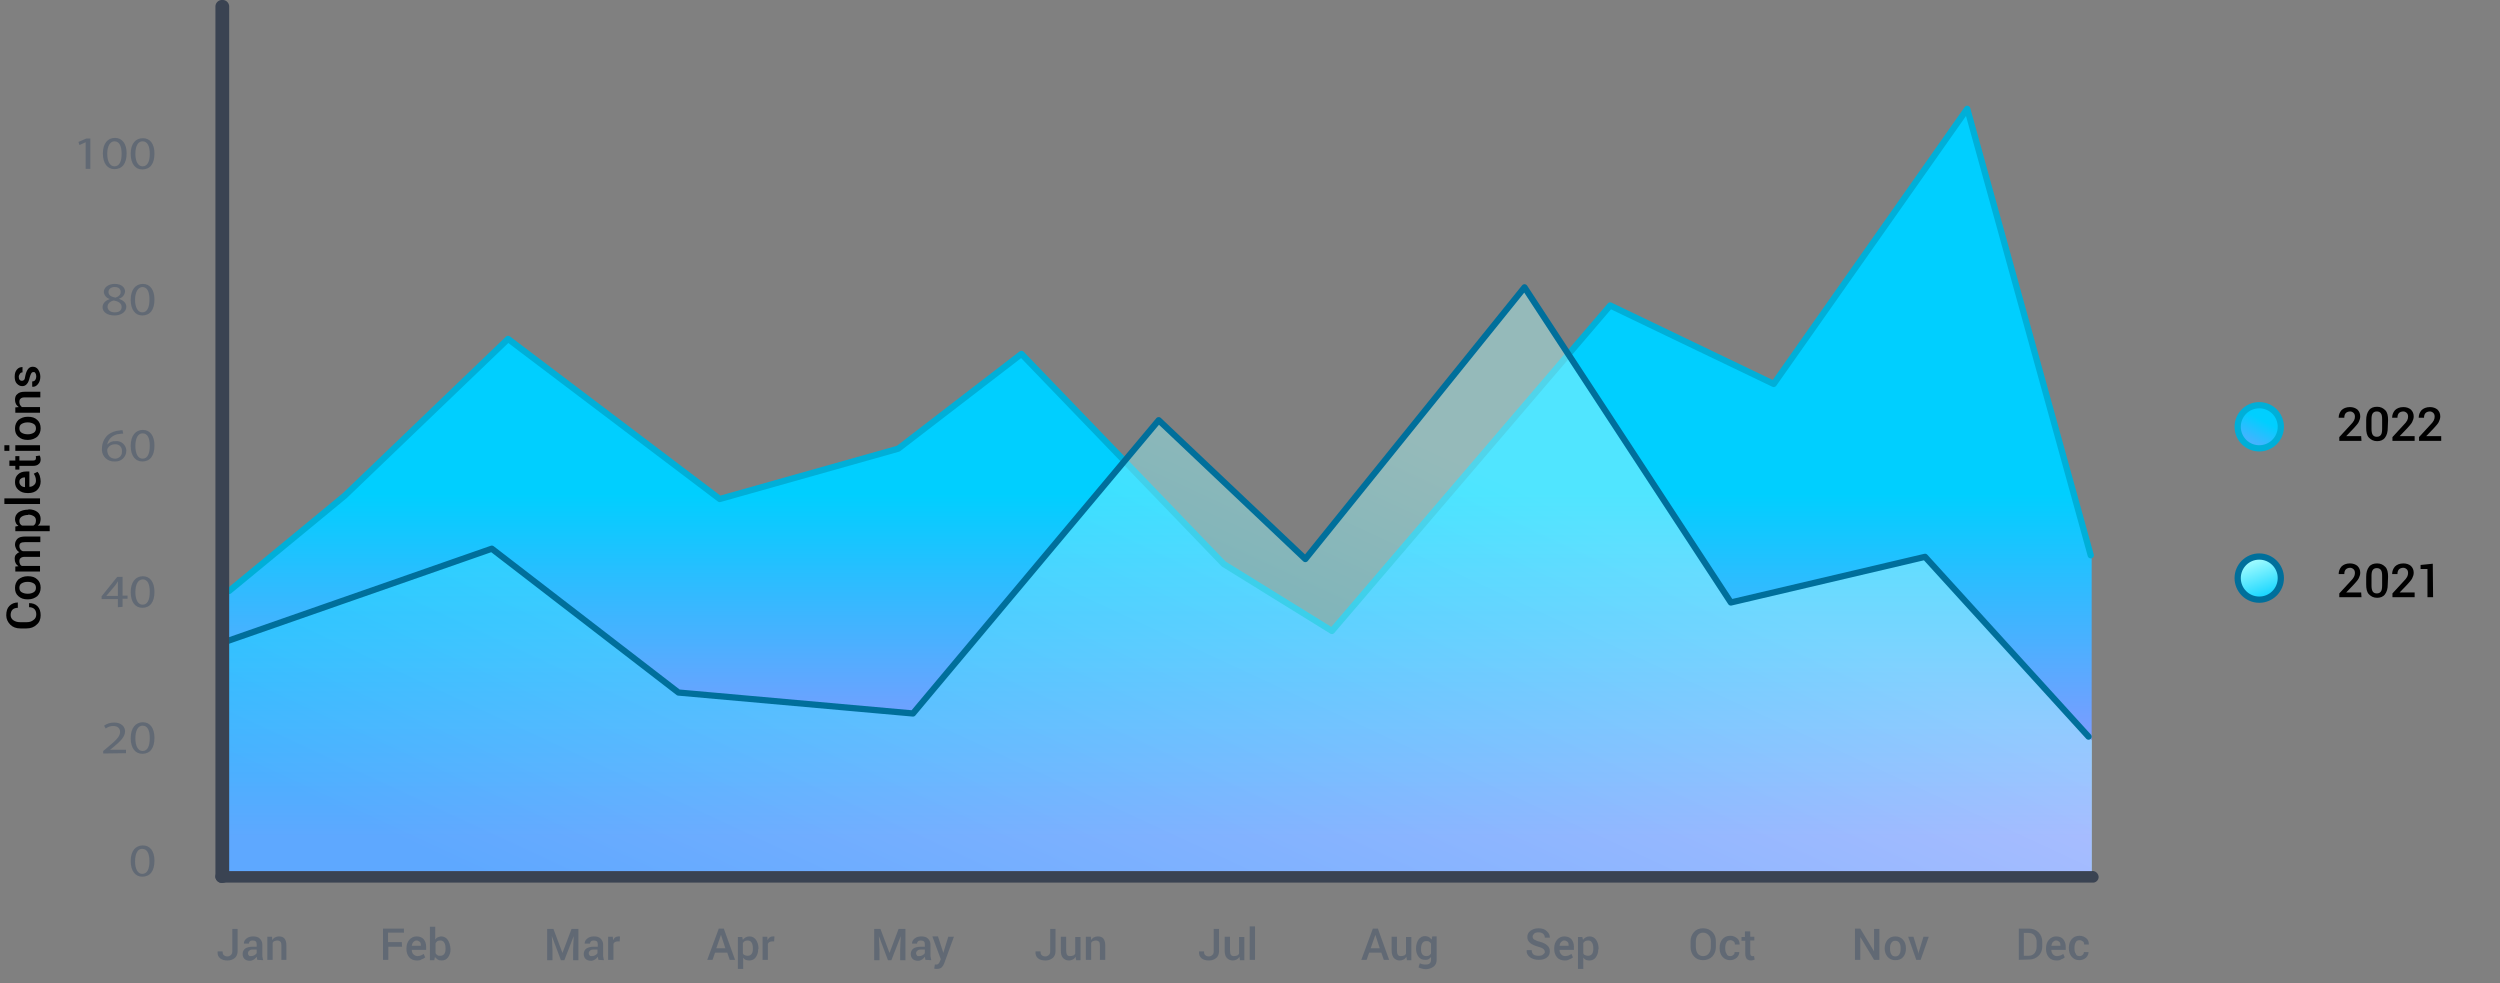 <?xml version="1.0" encoding="utf-8"?>
<!-- Generator: Adobe Illustrator 27.4.1, SVG Export Plug-In . SVG Version: 6.00 Build 0)  -->
<svg version="1.1" id="Layer_1" xmlns="http://www.w3.org/2000/svg" xmlns:xlink="http://www.w3.org/1999/xlink" x="0px" y="0px"
	 viewBox="0 0 799.6 314.4" style="enable-background:new 0 0 799.6 314.4;" xml:space="preserve">
<rect x="0" y="0" width="799.6" height="314.4" fill="#808080" stroke="none"/>
<style type="text/css">
	.st0{fill:#616974;}
	.st1{fill:url(#Path_621_00000024002611678102693330000014580800715177765809_);}
	.st2{fill:#3A4352;}
	.st3{fill:none;}
	.st4{enable-background:new    ;}
	.st5{fill:url(#SVGID_1_);stroke:#00AFD8;stroke-width:2;stroke-miterlimit:10;}
	.st6{fill:url(#SVGID_00000110431138359103167120000015749915329155510945_);stroke:#006F9B;stroke-width:2;stroke-miterlimit:10;}
	.st7{fill:none;stroke:#00AFD8;stroke-width:2;stroke-linecap:round;stroke-linejoin:round;}
	.st8{opacity:0.46;fill:url(#SVGID_00000015321258408141482330000007959631150774859956_);}
	.st9{fill:none;stroke:#006F9B;stroke-width:2;stroke-linecap:round;stroke-linejoin:round;}
</style>
<g>
	<g id="Layer_2_00000011734099848019064710000016628442666371113606_">
		<g id="Layer_1-2">
			<path id="Path_615" class="st0" d="M33,241v-0.8l1.2-1c2.9-2.4,4.2-3.6,4.2-5.1c0-1-0.6-1.9-2.2-1.9c-0.9,0-1.7,0.3-2.4,0.8
				l-0.5-0.9c0.9-0.7,2.1-1,3.2-1c2.4,0,3.5,1.4,3.5,2.8c0,1.8-1.5,3.2-3.9,5.2l-0.9,0.7l0,0h5.1v1.1L33,241L33,241z M49.4,236
				c0,3.3-1.4,5.1-3.9,5.1c-2.2,0-3.7-1.8-3.7-5c0-3.3,1.6-5.1,3.9-5.1S49.4,232.9,49.4,236 M43.3,236.2c0,2.5,0.9,4,2.3,4
				c1.6,0,2.3-1.6,2.3-4.1s-0.7-4-2.3-4C44.2,232.1,43.3,233.5,43.3,236.2"/>
			<path id="Path_616" class="st0" d="M37.7,194.2v-2.6h-5.2v-0.9l5-6.2h1.7v6h1.6v1h-1.6v2.6L37.7,194.2L37.7,194.2z M37.7,190.6
				v-3.2c0-0.5,0-1,0-1.5l0,0c-0.3,0.6-0.6,1-0.9,1.4l-2.8,3.3l0,0H37.7z M49.4,189.3c0,3.3-1.4,5.1-3.9,5.1c-2.2,0-3.7-1.8-3.7-5
				c0-3.3,1.6-5.1,3.9-5.1S49.4,186.2,49.4,189.3 M43.3,189.4c0,2.5,0.9,4,2.3,4c1.6,0,2.3-1.6,2.3-4.1s-0.7-4-2.3-4
				C44.2,185.4,43.3,186.8,43.3,189.4"/>
			<path id="Path_617" class="st0" d="M39.4,138.7c-0.4,0-0.8,0-1.2,0.1c-1.9,0.1-3.6,1.5-3.9,3.4l0,0c0.7-0.8,1.7-1.2,2.7-1.1
				c1.7-0.2,3.2,1.1,3.4,2.8c0,0.1,0,0.2,0,0.3c0,1.9-1.6,3.5-3.6,3.4c-0.1,0-0.1,0-0.2,0c-2.1,0.1-3.9-1.5-4-3.6c0-0.2,0-0.4,0-0.5
				c0-1.7,0.7-3.3,1.9-4.4c1-0.8,2.3-1.3,3.6-1.4c0.4-0.1,0.7-0.1,1.1-0.1L39.4,138.7L39.4,138.7z M39,144.3c0.1-1.2-0.8-2.2-2-2.2
				c-0.1,0-0.2,0-0.3,0c-0.9,0-1.7,0.4-2.2,1.2c-0.1,0.2-0.2,0.4-0.2,0.6c0,1.6,0.9,2.8,2.5,2.8c1.2,0,2.2-0.9,2.2-2.1
				C39,144.5,39,144.4,39,144.3 M49.4,142.5c0,3.3-1.4,5.1-3.9,5.1c-2.2,0-3.7-1.8-3.7-5c0-3.3,1.6-5.1,3.9-5.1
				S49.4,139.4,49.4,142.5 M43.3,142.7c0,2.5,0.9,4,2.3,4c1.6,0,2.3-1.6,2.3-4.1s-0.7-4-2.3-4C44.2,138.6,43.3,140,43.3,142.7"/>
			<path id="Path_618" class="st0" d="M32.8,98.3c0-1.2,0.8-2.1,2.2-2.6v-0.1c-1-0.3-1.7-1.2-1.8-2.2c0-1.5,1.5-2.6,3.5-2.6
				c2.2,0,3.3,1.2,3.3,2.4c-0.1,1.1-0.8,2-1.9,2.3v0.1c1.4,0.5,2.3,1.3,2.3,2.5c0,1.7-1.7,2.8-3.8,2.8
				C34.2,100.9,32.8,99.7,32.8,98.3 M38.9,98.2c0-1.2-1-1.8-2.5-2.1c-1.3,0.3-2,1.1-2,2c0,1,0.8,1.8,2.3,1.8S38.9,99.2,38.9,98.2
				 M34.7,93.4c0,1,0.8,1.5,2.2,1.8c1-0.3,1.7-0.9,1.7-1.8c0-0.8-0.5-1.6-1.9-1.6C35.4,91.8,34.7,92.5,34.7,93.4 M49.4,95.8
				c0,3.3-1.4,5.1-3.9,5.1c-2.2,0-3.7-1.8-3.7-5c0-3.3,1.6-5.1,3.9-5.1S49.4,92.7,49.4,95.8 M43.2,95.9c0,2.5,0.9,4,2.3,4
				c1.6,0,2.3-1.6,2.3-4.1s-0.7-4-2.3-4C44.2,91.9,43.2,93.3,43.2,95.9"/>
			<path id="Path_619" class="st0" d="M27.4,45.5L27.4,45.5l-2,0.9l-0.3-1l2.5-1.1h1.3V54h-1.5V45.5L27.4,45.5z M40.5,49
				c0,3.3-1.4,5.1-3.9,5.1c-2.2,0-3.7-1.8-3.7-5c0-3.3,1.6-5,3.9-5S40.5,46,40.5,49 M34.3,49.2c0,2.5,0.9,4,2.3,4
				c1.6,0,2.3-1.6,2.3-4s-0.7-4-2.3-4C35.3,45.2,34.3,46.6,34.3,49.2 M49.4,49.1c0,3.3-1.4,5.1-3.9,5.1c-2.2,0-3.7-1.8-3.7-5
				c0-3.3,1.6-5,3.9-5S49.4,46,49.4,49.1 M43.3,49.2c0,2.5,0.9,4,2.3,4c1.6,0,2.3-1.6,2.3-4s-0.7-4-2.3-4
				C44.2,45.2,43.3,46.6,43.3,49.2"/>
			<path id="Path_620" class="st0" d="M49.4,275.3c0,3.3-1.4,5.1-3.9,5.1c-2.2,0-3.7-1.8-3.7-5c0-3.3,1.6-5,3.9-5
				S49.4,272.2,49.4,275.3 M43.2,275.5c0,2.5,0.9,4,2.3,4c1.6,0,2.3-1.6,2.3-4s-0.7-4-2.3-4C44.2,271.4,43.2,272.8,43.2,275.5"/>
			
				<linearGradient id="Path_621_00000170991212747442245260000004755942426682031272_" gradientUnits="userSpaceOnUse" x1="370.05" y1="789.34" x2="370.05" y2="610.12" gradientTransform="matrix(1 0 0 1 0 -452)">
				<stop  offset="0.39" style="stop-color:#AD87FF"/>
				<stop  offset="1" style="stop-color:#00CFFF"/>
			</linearGradient>
			<path id="Path_621" style="fill:url(#Path_621_00000170991212747442245260000004755942426682031272_);" d="M71.1,280.4l2.2-91.4
				l36.9-30.6l52.2-50l67.7,51.2l57.1-16.1l39.4-30.3l64.7,67.2l34.6,21.5L515,97.7l52.3,25.1l61.9-88l39.8,144v101.6H71.1
				L71.1,280.4z"/>
			<path id="Path_623" class="st2" d="M669.1,282.3h-598c-1,0.2-2-0.6-2.2-1.6s0.6-2,1.6-2.1c0.2,0,0.4,0,0.6,0H669
				c1-0.2,2,0.6,2.2,1.6s-0.6,2-1.6,2.1C669.4,282.3,669.2,282.3,669.1,282.3"/>
			<rect x="25.1" class="st3" width="646.2" height="282.4"/>
			<g class="st4">
				<path class="st0" d="M74.3,297.1H76v7.1c0,0.9-0.3,1.7-0.9,2.2s-1.4,0.8-2.3,0.8c-1,0-1.8-0.2-2.4-0.7s-0.9-1.2-0.8-2.2l0,0h1.6
					c0,0.6,0.1,1,0.4,1.2c0.3,0.3,0.7,0.4,1.2,0.4c0.4,0,0.8-0.2,1.1-0.5c0.3-0.3,0.4-0.7,0.4-1.2L74.3,297.1L74.3,297.1z"/>
				<path class="st0" d="M82.3,307c-0.1-0.2-0.1-0.4-0.1-0.5s-0.1-0.4-0.1-0.5c-0.2,0.3-0.5,0.6-0.9,0.9c-0.4,0.2-0.8,0.4-1.2,0.4
					c-0.8,0-1.4-0.2-1.8-0.6s-0.6-0.9-0.6-1.6s0.3-1.3,0.8-1.7c0.6-0.4,1.4-0.6,2.4-0.6h1.3V302c0-0.4-0.1-0.7-0.3-0.9
					s-0.6-0.3-1-0.3s-0.7,0.1-0.9,0.3s-0.3,0.4-0.3,0.7H78l0,0c0-0.6,0.2-1.1,0.8-1.6s1.3-0.7,2.2-0.7c0.9,0,1.6,0.2,2.1,0.7
					s0.8,1.1,0.8,1.9v3.3c0,0.3,0,0.6,0.1,0.9c0,0.3,0.1,0.6,0.2,0.8L82.3,307L82.3,307z M80.3,305.8c0.4,0,0.8-0.1,1.1-0.3
					s0.6-0.4,0.7-0.7v-1.1h-1.3c-0.5,0-0.9,0.1-1.1,0.4c-0.3,0.2-0.4,0.5-0.4,0.8s0.1,0.5,0.3,0.7C79.7,305.8,79.9,305.8,80.3,305.8
					z"/>
				<path class="st0" d="M87,299.6l0.1,1.1c0.2-0.4,0.5-0.7,0.9-0.9c0.4-0.2,0.8-0.3,1.2-0.3c0.8,0,1.4,0.2,1.8,0.7s0.6,1.2,0.6,2.2
					v4.6H90v-4.6c0-0.6-0.1-1-0.3-1.2c-0.2-0.2-0.6-0.4-1-0.4c-0.3,0-0.6,0.1-0.9,0.2s-0.5,0.3-0.6,0.6v5.4h-1.7v-7.4L87,299.6
					L87,299.6z"/>
			</g>
			<g class="st4">
				<path class="st0" d="M128.6,302.8h-4.4v4.2h-1.7v-10h6.7v1.3h-5.1v3h4.4L128.6,302.8L128.6,302.8z"/>
				<path class="st0" d="M133.4,307.2c-1,0-1.9-0.3-2.5-1s-0.9-1.6-0.9-2.6v-0.3c0-1.1,0.3-2,0.9-2.7c0.6-0.7,1.4-1.1,2.3-1.1
					c1,0,1.8,0.3,2.3,0.9s0.8,1.4,0.8,2.4v1h-4.6l0,0c0,0.6,0.2,1.1,0.5,1.4s0.8,0.6,1.3,0.6c0.4,0,0.8-0.1,1.1-0.2s0.6-0.3,0.9-0.5
					l0.5,1.1c-0.3,0.2-0.6,0.5-1.1,0.6C134.5,307.1,134,307.2,133.4,307.2z M133.2,300.8c-0.4,0-0.7,0.2-1,0.5s-0.4,0.7-0.5,1.2l0,0
					h2.9v-0.2c0-0.5-0.1-0.9-0.4-1.1S133.7,300.8,133.2,300.8z"/>
				<path class="st0" d="M144.1,303.6c0,1.1-0.3,1.9-0.8,2.6s-1.2,1-2.1,1c-0.5,0-0.9-0.1-1.2-0.3s-0.6-0.5-0.9-0.8l-0.2,1h-1.4
					v-10.7h1.7v4.1c0.2-0.3,0.5-0.6,0.8-0.7s0.7-0.3,1.1-0.3c0.9,0,1.6,0.4,2.1,1.1S144,302.3,144.1,303.6L144.1,303.6L144.1,303.6z
					 M142.5,303.4c0-0.8-0.1-1.4-0.4-1.9s-0.7-0.7-1.3-0.7c-0.4,0-0.7,0.1-0.9,0.2s-0.4,0.4-0.6,0.7v3.1c0.1,0.3,0.3,0.5,0.6,0.7
					s0.6,0.2,0.9,0.2c0.6,0,1-0.2,1.3-0.6s0.4-0.9,0.4-1.6V303.4z"/>
			</g>
			<g class="st4">
				<path class="st0" d="M177,297.1l2.9,7.7l0,0l2.9-7.7h2.2v10h-1.7v-3.4l0.2-4.3l0,0l-3,7.7h-1.1l-2.9-7.7l0,0l0.2,4.3v3.4H175
					v-10H177z"/>
				<path class="st0" d="M191.4,307c-0.1-0.2-0.1-0.4-0.1-0.5s-0.1-0.4-0.1-0.5c-0.2,0.3-0.5,0.6-0.9,0.9c-0.4,0.2-0.8,0.4-1.2,0.4
					c-0.8,0-1.4-0.2-1.8-0.6s-0.6-0.9-0.6-1.6s0.3-1.3,0.8-1.7c0.6-0.4,1.4-0.6,2.4-0.6h1.3V302c0-0.4-0.1-0.7-0.3-0.9
					s-0.6-0.3-1-0.3s-0.7,0.1-0.9,0.3s-0.3,0.4-0.3,0.7H187l0,0c0-0.6,0.2-1.1,0.8-1.6s1.3-0.7,2.2-0.7s1.6,0.2,2.1,0.7
					s0.8,1.1,0.8,1.9v3.3c0,0.3,0,0.6,0.1,0.9c0,0.3,0.1,0.6,0.2,0.8L191.4,307L191.4,307z M189.3,305.8c0.4,0,0.8-0.1,1.1-0.3
					s0.6-0.4,0.7-0.7v-1.1h-1.3c-0.5,0-0.9,0.1-1.1,0.4c-0.3,0.2-0.4,0.5-0.4,0.8s0.1,0.5,0.3,0.7
					C188.7,305.8,189,305.8,189.3,305.8z"/>
				<path class="st0" d="M198.2,301.1h-0.7c-0.3,0-0.6,0.1-0.8,0.2s-0.4,0.3-0.5,0.6v5.1h-1.7v-7.4h1.5l0.1,1.1
					c0.2-0.4,0.4-0.7,0.7-0.9s0.6-0.3,1-0.3c0.1,0,0.2,0,0.3,0s0.2,0,0.2,0.1L198.2,301.1z"/>
			</g>
			<g class="st4">
				<path class="st0" d="M232.6,304.7h-3.9l-0.8,2.3h-1.7l3.7-10h1.6l3.6,10h-1.7L232.6,304.7z M229.1,303.3h2.9l-1.4-4.3l0,0
					L229.1,303.3z"/>
				<path class="st0" d="M242.5,303.6c0,1.1-0.3,1.9-0.8,2.6s-1.2,1-2.1,1c-0.4,0-0.8-0.1-1.1-0.2s-0.6-0.4-0.8-0.7v3.6H236v-10.2
					h1.4l0.2,0.9c0.2-0.3,0.5-0.6,0.9-0.8s0.7-0.3,1.2-0.3c0.9,0,1.6,0.4,2.1,1.1s0.8,1.7,0.8,2.9L242.5,303.6L242.5,303.6z
					 M240.8,303.4c0-0.8-0.1-1.4-0.4-1.9c-0.3-0.5-0.7-0.7-1.3-0.7c-0.3,0-0.6,0.1-0.9,0.2c-0.2,0.1-0.4,0.4-0.6,0.6v3.3
					c0.1,0.3,0.3,0.5,0.6,0.6s0.5,0.2,0.9,0.2c0.6,0,1-0.2,1.3-0.6s0.4-1,0.4-1.6V303.4z"/>
				<path class="st0" d="M247.6,301.1h-0.7c-0.3,0-0.6,0.1-0.8,0.2s-0.4,0.3-0.5,0.6v5.1h-1.7v-7.4h1.5l0.1,1.1
					c0.2-0.4,0.4-0.7,0.7-0.9s0.6-0.3,1-0.3c0.1,0,0.2,0,0.3,0s0.2,0,0.2,0.1L247.6,301.1z"/>
			</g>
			<g class="st4">
				<path class="st0" d="M281.6,297.1l2.9,7.7l0,0l2.9-7.7h2.2v10h-1.7v-3.4l0.2-4.3l0,0l-3,7.7H284l-2.9-7.7l0,0l0.2,4.3v3.4h-1.7
					v-10H281.6z"/>
				<path class="st0" d="M296,307c-0.1-0.2-0.1-0.4-0.1-0.5s-0.1-0.4-0.1-0.5c-0.2,0.3-0.5,0.6-0.9,0.9c-0.4,0.2-0.8,0.4-1.2,0.4
					c-0.8,0-1.4-0.2-1.8-0.6s-0.6-0.9-0.6-1.6s0.3-1.3,0.8-1.7c0.6-0.4,1.4-0.6,2.4-0.6h1.3V302c0-0.4-0.1-0.7-0.3-0.9
					s-0.6-0.3-1-0.3s-0.7,0.1-0.9,0.3s-0.3,0.4-0.3,0.7h-1.6l0,0c0-0.6,0.2-1.1,0.8-1.6s1.3-0.7,2.2-0.7c0.9,0,1.6,0.2,2.1,0.7
					s0.8,1.1,0.8,1.9v3.3c0,0.3,0,0.6,0.1,0.9c0,0.3,0.1,0.6,0.2,0.8L296,307L296,307z M294,305.8c0.4,0,0.8-0.1,1.1-0.3
					s0.6-0.4,0.7-0.7v-1.1h-1.3c-0.5,0-0.9,0.1-1.1,0.4c-0.3,0.2-0.4,0.5-0.4,0.8s0.1,0.5,0.3,0.7
					C293.3,305.8,293.6,305.8,294,305.8z"/>
				<path class="st0" d="M301.5,304.1l0.2,0.7l0,0l1.6-5.2h1.8l-3.1,8.5c-0.2,0.5-0.5,1-0.8,1.3s-0.9,0.5-1.5,0.5
					c-0.1,0-0.3,0-0.4,0s-0.3-0.1-0.5-0.1l0.2-1.3c0.1,0,0.1,0,0.3,0s0.2,0,0.2,0c0.3,0,0.5-0.1,0.7-0.3s0.3-0.4,0.4-0.7l0.3-0.7
					l-2.7-7.3h1.8L301.5,304.1z"/>
			</g>
			<g class="st4">
				<path class="st0" d="M335.9,297.1h1.7v7.1c0,0.9-0.3,1.7-0.9,2.2s-1.4,0.8-2.3,0.8c-1,0-1.8-0.2-2.4-0.7s-0.9-1.2-0.8-2.2l0,0
					h1.6c0,0.6,0.1,1,0.4,1.2c0.3,0.3,0.7,0.4,1.2,0.4c0.4,0,0.8-0.2,1.1-0.5c0.3-0.3,0.4-0.7,0.4-1.2L335.9,297.1L335.9,297.1z"/>
				<path class="st0" d="M344,306c-0.2,0.4-0.5,0.7-0.9,0.9c-0.4,0.2-0.8,0.3-1.2,0.3c-0.8,0-1.4-0.3-1.9-0.8s-0.7-1.3-0.7-2.4v-4.4
					h1.7v4.4c0,0.6,0.1,1.1,0.3,1.4s0.5,0.4,1,0.4c0.4,0,0.7-0.1,1-0.2s0.5-0.4,0.6-0.6v-5.3h1.7v7.4h-1.4L344,306z"/>
				<path class="st0" d="M348.9,299.6l0.1,1.1c0.2-0.4,0.5-0.7,0.9-0.9c0.4-0.2,0.8-0.3,1.2-0.3c0.8,0,1.4,0.2,1.8,0.7
					s0.6,1.2,0.6,2.2v4.6h-1.7v-4.6c0-0.6-0.1-1-0.3-1.2c-0.2-0.2-0.6-0.4-1-0.4c-0.3,0-0.6,0.1-0.9,0.2s-0.5,0.3-0.6,0.6v5.4h-1.7
					v-7.4L348.9,299.6L348.9,299.6z"/>
			</g>
			<g class="st4">
				<path class="st0" d="M388.2,297.1h1.7v7.1c0,0.9-0.3,1.7-0.9,2.2s-1.4,0.8-2.3,0.8c-1,0-1.8-0.2-2.4-0.7s-0.9-1.2-0.8-2.2l0,0
					h1.6c0,0.6,0.1,1,0.4,1.2c0.3,0.3,0.7,0.4,1.2,0.4c0.4,0,0.8-0.2,1.1-0.5c0.3-0.3,0.4-0.7,0.4-1.2L388.2,297.1L388.2,297.1z"/>
				<path class="st0" d="M396.4,306c-0.2,0.4-0.5,0.7-0.9,0.9c-0.4,0.2-0.8,0.3-1.2,0.3c-0.8,0-1.4-0.3-1.9-0.8s-0.7-1.3-0.7-2.4
					v-4.4h1.7v4.4c0,0.6,0.1,1.1,0.3,1.4s0.5,0.4,1,0.4c0.4,0,0.7-0.1,1-0.2s0.5-0.4,0.6-0.6v-5.3h1.7v7.4h-1.4L396.4,306z"/>
				<path class="st0" d="M401.4,307h-1.7v-10.7h1.7V307z"/>
			</g>
			<g class="st4">
				<path class="st0" d="M441.8,304.7h-3.9l-0.8,2.3h-1.7l3.7-10h1.6l3.6,10h-1.7L441.8,304.7z M438.4,303.3h2.9l-1.4-4.3l0,0
					L438.4,303.3z"/>
				<path class="st0" d="M449.8,306c-0.2,0.4-0.5,0.7-0.9,0.9c-0.4,0.2-0.8,0.3-1.2,0.3c-0.8,0-1.4-0.3-1.9-0.8
					c-0.4-0.5-0.7-1.3-0.7-2.4v-4.4h1.7v4.4c0,0.6,0.1,1.1,0.3,1.4c0.2,0.3,0.5,0.4,1,0.4c0.4,0,0.7-0.1,1-0.2s0.5-0.4,0.6-0.6v-5.3
					h1.7v7.4H450L449.8,306z"/>
				<path class="st0" d="M452.9,303.4c0-1.2,0.3-2.1,0.8-2.9c0.5-0.7,1.2-1.1,2.1-1.1c0.4,0,0.8,0.1,1.2,0.3
					c0.3,0.2,0.6,0.5,0.9,0.8l0.2-1h1.4v7.4c0,1-0.3,1.7-0.9,2.2S457,310,456,310c-0.4,0-0.7-0.1-1.2-0.2c-0.4-0.1-0.8-0.2-1.1-0.4
					l0.4-1.3c0.3,0.1,0.6,0.3,0.9,0.3c0.3,0.1,0.7,0.1,1,0.1c0.6,0,1-0.1,1.3-0.4s0.4-0.7,0.4-1.2v-0.8c-0.2,0.3-0.5,0.5-0.8,0.7
					s-0.7,0.2-1.1,0.2c-0.9,0-1.6-0.3-2.1-1S452.9,304.5,452.9,303.4L452.9,303.4L452.9,303.4z M454.5,303.6c0,0.7,0.1,1.2,0.4,1.6
					s0.7,0.6,1.3,0.6c0.4,0,0.7-0.1,0.9-0.2c0.2-0.1,0.4-0.4,0.6-0.6v-3.2c-0.2-0.3-0.4-0.5-0.6-0.6c-0.2-0.2-0.5-0.2-0.9-0.2
					c-0.6,0-1,0.2-1.3,0.7S454.5,302.8,454.5,303.6L454.5,303.6z"/>
			</g>
			<g class="st4">
				<path class="st0" d="M494.1,304.5c0-0.4-0.2-0.8-0.5-1c-0.3-0.3-0.9-0.5-1.6-0.7c-1.1-0.3-2-0.7-2.6-1.2s-0.9-1.1-0.9-1.9
					s0.3-1.5,1-2s1.5-0.8,2.6-0.8s2,0.3,2.6,0.9c0.7,0.6,1,1.3,1,2.1l0,0h-1.6c0-0.5-0.2-0.9-0.5-1.2c-0.3-0.3-0.8-0.5-1.5-0.5
					c-0.6,0-1.1,0.1-1.4,0.4s-0.5,0.6-0.5,1s0.2,0.7,0.5,0.9c0.4,0.2,0.9,0.5,1.8,0.7c1.1,0.3,1.9,0.7,2.4,1.2
					c0.6,0.5,0.8,1.2,0.8,1.9c0,0.8-0.3,1.5-1,2s-1.5,0.7-2.6,0.7c-1,0-2-0.3-2.7-0.8c-0.8-0.6-1.2-1.3-1.1-2.3l0,0h1.6
					c0,0.6,0.2,1.1,0.6,1.4s1,0.4,1.6,0.4s1.1-0.1,1.4-0.4S494.1,304.9,494.1,304.5z"/>
				<path class="st0" d="M500.5,307.2c-1,0-1.9-0.3-2.5-1s-0.9-1.6-0.9-2.6v-0.3c0-1.1,0.3-2,0.9-2.7s1.4-1.1,2.3-1.1
					c1,0,1.8,0.3,2.3,0.9s0.8,1.4,0.8,2.4v1h-4.6l0,0c0,0.6,0.2,1.1,0.5,1.4c0.3,0.4,0.8,0.6,1.3,0.6c0.4,0,0.8-0.1,1.1-0.2
					c0.3-0.1,0.6-0.3,0.9-0.5l0.5,1.1c-0.3,0.2-0.6,0.5-1.1,0.6C501.6,307.1,501.1,307.2,500.5,307.2z M500.3,300.8
					c-0.4,0-0.7,0.2-1,0.5s-0.4,0.7-0.5,1.2l0,0h2.9v-0.2c0-0.5-0.1-0.9-0.4-1.1S500.8,300.8,500.3,300.8z"/>
				<path class="st0" d="M511.2,303.6c0,1.1-0.3,1.9-0.8,2.6s-1.2,1-2.1,1c-0.4,0-0.8-0.1-1.1-0.2c-0.3-0.2-0.6-0.4-0.8-0.7v3.6
					h-1.7v-10.2h1.4l0.2,0.9c0.2-0.3,0.5-0.6,0.9-0.8s0.7-0.3,1.2-0.3c0.9,0,1.6,0.4,2.1,1.1s0.8,1.7,0.8,2.9v0.1H511.2z
					 M509.6,303.4c0-0.8-0.1-1.4-0.4-1.9s-0.7-0.7-1.3-0.7c-0.3,0-0.6,0.1-0.9,0.2c-0.2,0.1-0.4,0.4-0.6,0.6v3.3
					c0.1,0.3,0.3,0.5,0.6,0.6c0.2,0.1,0.5,0.2,0.9,0.2c0.6,0,1-0.2,1.3-0.6s0.4-1,0.4-1.6V303.4z"/>
			</g>
			<g class="st4">
				<path class="st0" d="M548.8,302.9c0,1.2-0.4,2.2-1.1,3c-0.8,0.8-1.8,1.2-3,1.2s-2.2-0.4-2.9-1.2c-0.7-0.8-1.1-1.8-1.1-3v-1.8
					c0-1.2,0.4-2.2,1.1-3s1.7-1.2,2.9-1.2s2.2,0.4,3,1.2s1.1,1.8,1.1,3V302.9z M547.2,301.1c0-0.8-0.2-1.5-0.7-2s-1-0.8-1.8-0.8
					c-0.7,0-1.3,0.3-1.7,0.8s-0.6,1.2-0.6,2v1.8c0,0.8,0.2,1.5,0.6,2.1c0.4,0.5,1,0.8,1.7,0.8c0.8,0,1.4-0.3,1.8-0.8
					c0.4-0.5,0.7-1.2,0.7-2.1V301.1z"/>
				<path class="st0" d="M553.4,305.8c0.4,0,0.7-0.1,1-0.4c0.3-0.2,0.4-0.5,0.4-0.9h1.5l0,0c0,0.7-0.3,1.3-0.8,1.8
					c-0.6,0.5-1.3,0.8-2.1,0.8c-1.1,0-1.9-0.4-2.5-1.1s-0.9-1.6-0.9-2.7v-0.2c0-1.1,0.3-2,0.9-2.7c0.6-0.7,1.4-1.1,2.5-1.1
					c0.9,0,1.6,0.3,2.2,0.8c0.6,0.5,0.8,1.2,0.8,2l0,0h-1.5c0-0.4-0.1-0.8-0.4-1s-0.6-0.4-1-0.4c-0.6,0-1.1,0.2-1.3,0.7
					c-0.3,0.5-0.4,1-0.4,1.7v0.2c0,0.7,0.1,1.3,0.4,1.7C552.4,305.6,552.8,305.8,553.4,305.8z"/>
				<path class="st0" d="M559.8,297.8v1.8h1.3v1.2h-1.3v4.1c0,0.3,0.1,0.5,0.2,0.7c0.1,0.1,0.3,0.2,0.5,0.2c0.1,0,0.2,0,0.3,0
					s0.2,0,0.2-0.1l0.2,1.2c-0.1,0.1-0.3,0.1-0.5,0.2c-0.2,0-0.4,0.1-0.6,0.1c-0.6,0-1.1-0.2-1.4-0.5c-0.3-0.4-0.5-0.9-0.5-1.7v-4.1
					H557v-1.2h1.1v-1.8h1.7V297.8z"/>
			</g>
			<g class="st4">
				<path class="st0" d="M601.1,307h-1.7l-4.4-7.3l0,0v7.3h-1.7v-10h1.7l4.4,7.3l0,0v-7.2h1.7V307z"/>
				<path class="st0" d="M602.8,303.3c0-1.1,0.3-2,0.9-2.7c0.6-0.7,1.4-1.1,2.5-1.1s1.9,0.4,2.5,1.1s0.9,1.6,0.9,2.7v0.1
					c0,1.1-0.3,2-0.9,2.7c-0.6,0.7-1.4,1-2.5,1s-1.9-0.4-2.5-1.1S602.8,304.4,602.8,303.3L602.8,303.3z M604.5,303.4
					c0,0.7,0.1,1.3,0.4,1.8c0.3,0.5,0.7,0.7,1.3,0.7s1-0.2,1.3-0.7s0.4-1,0.4-1.8v-0.1c0-0.7-0.1-1.3-0.4-1.7
					c-0.3-0.5-0.7-0.7-1.3-0.7s-1,0.2-1.3,0.7s-0.4,1-0.4,1.7V303.4z"/>
				<path class="st0" d="M613.5,304.5l0.1,0.6l0,0l0.1-0.6l1.5-4.9h1.7l-2.6,7.4h-1.4l-2.6-7.4h1.7L613.5,304.5z"/>
			</g>
			<g class="st4">
				<path class="st0" d="M645.7,307v-10h3.2c1.3,0,2.3,0.4,3.1,1.2c0.8,0.8,1.2,1.8,1.2,3v1.5c0,1.2-0.4,2.3-1.2,3
					c-0.8,0.8-1.8,1.2-3.1,1.2L645.7,307L645.7,307z M647.3,298.4v7.3h1.5c0.8,0,1.5-0.3,1.9-0.8s0.7-1.2,0.7-2.1v-1.5
					c0-0.8-0.2-1.5-0.7-2.1s-1.1-0.8-1.9-0.8H647.3z"/>
				<path class="st0" d="M657.8,307.2c-1,0-1.9-0.3-2.5-1s-0.9-1.6-0.9-2.6v-0.3c0-1.1,0.3-2,0.9-2.7c0.6-0.7,1.4-1.1,2.3-1.1
					c1,0,1.8,0.3,2.3,0.9s0.8,1.4,0.8,2.4v1h-4.6l0,0c0,0.6,0.2,1.1,0.5,1.4c0.3,0.4,0.8,0.6,1.3,0.6c0.4,0,0.8-0.1,1.1-0.2
					s0.6-0.3,0.9-0.5l0.5,1.1c-0.3,0.2-0.6,0.5-1.1,0.6C659,307.1,658.4,307.2,657.8,307.2z M657.6,300.8c-0.4,0-0.7,0.2-1,0.5
					s-0.4,0.7-0.5,1.2l0,0h2.9v-0.2c0-0.5-0.1-0.9-0.4-1.1S658.1,300.8,657.6,300.8z"/>
				<path class="st0" d="M665.1,305.8c0.4,0,0.7-0.1,1-0.4c0.3-0.2,0.4-0.5,0.4-0.9h1.5l0,0c0,0.7-0.3,1.3-0.8,1.8
					c-0.6,0.5-1.3,0.8-2.1,0.8c-1.1,0-1.9-0.4-2.5-1.1s-0.9-1.6-0.9-2.7v-0.2c0-1.1,0.3-2,0.9-2.7c0.6-0.7,1.4-1.1,2.5-1.1
					c0.9,0,1.6,0.3,2.2,0.8c0.6,0.5,0.8,1.2,0.8,2l0,0h-1.5c0-0.4-0.1-0.8-0.4-1s-0.6-0.4-1-0.4c-0.6,0-1.1,0.2-1.3,0.7
					c-0.3,0.5-0.4,1-0.4,1.7v0.2c0,0.7,0.1,1.3,0.4,1.7C664.1,305.6,664.5,305.8,665.1,305.8z"/>
			</g>
			<g class="st4">
				<path d="M755.3,141h-7.1v-1.2l3.5-3.8c0.6-0.6,1-1.1,1.2-1.5s0.3-0.8,0.3-1.2c0-0.5-0.1-0.9-0.4-1.2s-0.7-0.5-1.1-0.5
					c-0.6,0-1.1,0.2-1.4,0.5s-0.5,0.8-0.5,1.5H748l0,0c0-0.9,0.3-1.7,0.9-2.4c0.6-0.6,1.5-1,2.7-1c1,0,1.8,0.3,2.4,0.8
					c0.6,0.6,0.9,1.3,0.9,2.2c0,0.6-0.2,1.2-0.5,1.8s-0.9,1.2-1.6,2l-2.4,2.5l0,0h4.8L755.3,141L755.3,141z"/>
				<path d="M763.7,136.8c0,1.4-0.3,2.4-0.9,3.2s-1.5,1.1-2.5,1.1c-1.1,0-1.9-0.4-2.6-1.1s-0.9-1.8-0.9-3.2v-2.4
					c0-1.4,0.3-2.4,0.9-3.2s1.5-1.1,2.6-1.1s1.9,0.4,2.6,1.1s0.9,1.8,0.9,3.2L763.7,136.8L763.7,136.8z M761.9,134.1
					c0-0.9-0.1-1.5-0.4-1.9c-0.3-0.4-0.7-0.6-1.3-0.6s-1,0.2-1.3,0.6c-0.3,0.4-0.4,1.1-0.4,1.9v3c0,0.9,0.1,1.5,0.4,2
					c0.3,0.4,0.7,0.6,1.3,0.6s1-0.2,1.3-0.6c0.3-0.4,0.4-1.1,0.4-2V134.1z"/>
				<path d="M772.3,141h-7.1v-1.2l3.5-3.8c0.6-0.6,1-1.1,1.2-1.5s0.3-0.8,0.3-1.2c0-0.5-0.1-0.9-0.4-1.2s-0.7-0.5-1.1-0.5
					c-0.6,0-1.1,0.2-1.4,0.5s-0.5,0.8-0.5,1.5h-1.7l0,0c0-0.9,0.3-1.7,0.9-2.4c0.6-0.6,1.5-1,2.7-1c1,0,1.8,0.3,2.4,0.8
					c0.6,0.6,0.9,1.3,0.9,2.2c0,0.6-0.2,1.2-0.5,1.8s-0.9,1.2-1.6,2l-2.4,2.5l0,0h4.8L772.3,141L772.3,141z"/>
				<path d="M780.8,141h-7.1v-1.2l3.5-3.8c0.6-0.6,1-1.1,1.2-1.5s0.3-0.8,0.3-1.2c0-0.5-0.1-0.9-0.4-1.2s-0.7-0.5-1.1-0.5
					c-0.6,0-1.1,0.2-1.4,0.5s-0.5,0.8-0.5,1.5h-1.7l0,0c0-0.9,0.3-1.7,0.9-2.4c0.6-0.6,1.5-1,2.7-1c1,0,1.8,0.3,2.4,0.8
					c0.6,0.6,0.9,1.3,0.9,2.2c0,0.6-0.2,1.2-0.5,1.8s-0.9,1.2-1.6,2l-2.4,2.5l0,0h4.8L780.8,141L780.8,141z"/>
			</g>
			<g class="st4">
				<path d="M755.3,191h-7.1v-1.2l3.5-3.8c0.6-0.6,1-1.1,1.2-1.5s0.3-0.8,0.3-1.2c0-0.5-0.1-0.9-0.4-1.2s-0.7-0.5-1.1-0.5
					c-0.6,0-1.1,0.2-1.4,0.5s-0.5,0.8-0.5,1.5H748l0,0c0-0.9,0.3-1.7,0.9-2.4c0.6-0.6,1.5-1,2.7-1c1,0,1.8,0.3,2.4,0.8
					c0.6,0.6,0.9,1.3,0.9,2.2c0,0.6-0.2,1.2-0.5,1.8s-0.9,1.2-1.6,2l-2.4,2.5l0,0h4.8L755.3,191L755.3,191z"/>
				<path d="M763.7,186.9c0,1.4-0.3,2.4-0.9,3.2s-1.5,1.1-2.5,1.1c-1.1,0-1.9-0.4-2.6-1.1s-0.9-1.8-0.9-3.2v-2.4
					c0-1.4,0.3-2.4,0.9-3.2s1.5-1.1,2.6-1.1s1.9,0.4,2.6,1.1s0.9,1.8,0.9,3.2L763.7,186.9L763.7,186.9z M761.9,184.2
					c0-0.9-0.1-1.5-0.4-1.9c-0.3-0.4-0.7-0.6-1.3-0.6s-1,0.2-1.3,0.6c-0.3,0.4-0.4,1.1-0.4,1.9v3c0,0.9,0.1,1.5,0.4,2
					c0.3,0.4,0.7,0.6,1.3,0.6s1-0.2,1.3-0.6c0.3-0.4,0.4-1.1,0.4-2V184.2z"/>
				<path d="M772.3,191h-7.1v-1.2l3.5-3.8c0.6-0.6,1-1.1,1.2-1.5s0.3-0.8,0.3-1.2c0-0.5-0.1-0.9-0.4-1.2s-0.7-0.5-1.1-0.5
					c-0.6,0-1.1,0.2-1.4,0.5s-0.5,0.8-0.5,1.5h-1.7l0,0c0-0.9,0.3-1.7,0.9-2.4c0.6-0.6,1.5-1,2.7-1c1,0,1.8,0.3,2.4,0.8
					c0.6,0.6,0.9,1.3,0.9,2.2c0,0.6-0.2,1.2-0.5,1.8s-0.9,1.2-1.6,2l-2.4,2.5l0,0h4.8L772.3,191L772.3,191z"/>
				<path d="M778.2,191h-1.8v-9h-2.2v-1.3l3.9-0.4L778.2,191L778.2,191z"/>
			</g>
			<g class="st4">
				<path d="M9.3,192.9L9.3,192.9c1.1,0,2,0.3,2.7,1s1,1.7,1,2.9s-0.4,2.3-1.3,3c-0.8,0.8-1.9,1.2-3.2,1.2h-2
					c-1.3,0-2.4-0.4-3.2-1.2S2,198,2,196.8c0-1.3,0.3-2.3,1-3s1.6-1.1,2.7-1.1l0,0v1.7c-0.7,0-1.3,0.2-1.7,0.6
					c-0.4,0.4-0.6,1-0.6,1.7s0.3,1.3,0.9,1.7s1.3,0.6,2.2,0.6h2c0.9,0,1.6-0.2,2.2-0.7c0.6-0.4,0.9-1,0.9-1.8c0-0.7-0.2-1.3-0.6-1.7
					c-0.4-0.4-1-0.6-1.7-0.6C9.3,194.2,9.3,192.9,9.3,192.9z"/>
				<path d="M8.8,191.7c-1.2,0-2.1-0.3-2.9-1s-1.1-1.5-1.1-2.7c0-1.1,0.4-2,1.1-2.7c0.8-0.6,1.7-1,2.9-1H9c1.2,0,2.2,0.3,2.9,1
					c0.7,0.6,1.1,1.5,1.1,2.7c0,1.1-0.4,2-1.1,2.7c-0.8,0.6-1.7,1-2.9,1H8.8z M8.9,189.9c0.8,0,1.4-0.2,1.9-0.5s0.7-0.8,0.7-1.4
					c0-0.6-0.2-1.1-0.7-1.4c-0.5-0.3-1.1-0.5-1.9-0.5H8.8c-0.8,0-1.4,0.2-1.9,0.5s-0.7,0.8-0.7,1.4c0,0.6,0.2,1.1,0.7,1.4
					C7.4,189.7,8,189.9,8.9,189.9L8.9,189.9z"/>
				<path d="M4.9,181.2l1-0.1c-0.4-0.3-0.7-0.6-0.9-1s-0.3-0.8-0.3-1.4c0-0.5,0.1-1,0.4-1.3s0.6-0.6,1.1-0.8c-0.4-0.2-0.8-0.6-1-1
					s-0.4-0.9-0.4-1.4c0-0.8,0.3-1.4,0.8-1.9s1.4-0.7,2.5-0.7h4.8v1.8H8c-0.7,0-1.1,0.1-1.4,0.3s-0.4,0.6-0.4,1s0.1,0.7,0.3,1
					s0.5,0.5,0.8,0.6c0.1,0,0.1,0,0.2,0s0.1,0,0.2,0h5.1v1.8H8c-0.6,0-1.1,0.1-1.4,0.4c-0.3,0.2-0.4,0.6-0.4,1s0.1,0.7,0.2,0.9
					c0.1,0.3,0.3,0.5,0.6,0.6h5.8v1.8H4.9V181.2z"/>
				<path d="M9.1,162.9c1.2,0,2.1,0.3,2.8,0.8S13,165,13,166c0,0.4-0.1,0.8-0.2,1.2s-0.4,0.6-0.7,0.9h3.8v1.8h-11v-1.5l1-0.2
					c-0.4-0.3-0.7-0.6-0.8-0.9c-0.2-0.4-0.3-0.8-0.3-1.2c0-1,0.4-1.7,1.2-2.3c0.8-0.5,1.8-0.8,3.1-0.8l0,0V162.9z M9,164.7
					c-0.8,0-1.5,0.2-2,0.5s-0.8,0.8-0.8,1.4c0,0.4,0.1,0.7,0.2,0.9c0.2,0.3,0.4,0.5,0.7,0.6h3.6c0.3-0.2,0.5-0.4,0.6-0.6
					c0.1-0.3,0.2-0.6,0.2-1c0-0.6-0.2-1.1-0.7-1.4s-1-0.5-1.8-0.5h0V164.7z"/>
				<path d="M12.8,159.4v1.8H1.4v-1.8H12.8z"/>
				<path d="M13,154c0,1.1-0.4,2-1.1,2.7c-0.7,0.7-1.7,1-2.8,1H8.8c-1.2,0-2.1-0.3-2.9-1s-1.1-1.5-1.1-2.5c0-1.1,0.3-1.9,1-2.5
					c0.6-0.6,1.5-0.9,2.6-0.9h1v4.9l0,0c0.6,0,1.1-0.2,1.5-0.6c0.4-0.3,0.6-0.8,0.6-1.4c0-0.5-0.1-0.9-0.2-1.2s-0.3-0.7-0.5-1
					l1.2-0.6c0.3,0.3,0.5,0.7,0.7,1.2C12.9,152.8,13,153.4,13,154z M6.2,154.2c0,0.4,0.2,0.8,0.5,1.1s0.8,0.5,1.3,0.5l0,0v-3.1H7.9
					c-0.5,0-0.9,0.1-1.2,0.4C6.3,153.3,6.2,153.7,6.2,154.2z"/>
				<path d="M3,147.3h1.9v-1.4h1.3v1.4h4.4c0.3,0,0.6-0.1,0.7-0.2c0.1-0.1,0.2-0.3,0.2-0.6c0-0.1,0-0.2,0-0.3s0-0.2-0.1-0.3l1.3-0.2
					c0.1,0.2,0.1,0.3,0.2,0.5c0,0.2,0.1,0.4,0.1,0.7c0,0.7-0.2,1.2-0.6,1.5c-0.4,0.4-1,0.6-1.8,0.6H6.2v1.2H4.9V149H3V147.3z"/>
				<path d="M3,142.4v1.8H1.4v-1.8H3z M12.8,142.4v1.8H4.9v-1.8H12.8z"/>
				<path d="M8.8,140.7c-1.2,0-2.1-0.3-2.9-1s-1.1-1.5-1.1-2.7c0-1.1,0.4-2,1.1-2.7c0.8-0.6,1.7-1,2.9-1H9c1.2,0,2.2,0.3,2.9,1
					c0.7,0.6,1.1,1.5,1.1,2.7c0,1.1-0.4,2-1.1,2.7c-0.8,0.6-1.7,1-2.9,1H8.8z M8.9,138.9c0.8,0,1.4-0.2,1.9-0.5s0.7-0.8,0.7-1.4
					c0-0.6-0.2-1.1-0.7-1.4c-0.5-0.3-1.1-0.5-1.9-0.5H8.8c-0.8,0-1.4,0.2-1.9,0.5s-0.7,0.8-0.7,1.4c0,0.6,0.2,1.1,0.7,1.4
					C7.4,138.7,8,138.9,8.9,138.9L8.9,138.9z"/>
				<path d="M4.9,130.3l1.1-0.1c-0.4-0.3-0.7-0.6-0.9-1c-0.2-0.4-0.3-0.8-0.3-1.3c0-0.8,0.2-1.5,0.8-1.9c0.5-0.5,1.3-0.7,2.3-0.7h5
					v1.8h-5c-0.6,0-1,0.1-1.3,0.4c-0.3,0.2-0.4,0.6-0.4,1.1c0,0.3,0.1,0.7,0.2,0.9c0.2,0.3,0.4,0.5,0.6,0.7h5.8v1.8H4.9V130.3z"/>
				<path d="M10.7,119c-0.3,0-0.5,0.1-0.7,0.4s-0.3,0.7-0.5,1.3c-0.2,0.9-0.5,1.7-0.9,2.1c-0.4,0.5-0.9,0.7-1.5,0.7
					c-0.7,0-1.2-0.3-1.7-0.8s-0.7-1.3-0.7-2.2c0-1,0.2-1.7,0.7-2.3c0.5-0.6,1.1-0.8,1.8-0.8l0,0v1.7c-0.3,0-0.6,0.1-0.8,0.4
					s-0.4,0.6-0.4,1s0.1,0.8,0.3,1c0.2,0.2,0.4,0.3,0.7,0.3s0.5-0.1,0.7-0.3c0.2-0.2,0.3-0.6,0.4-1.3c0.2-1,0.5-1.7,0.9-2.2
					s0.9-0.7,1.5-0.7c0.7,0,1.3,0.3,1.7,0.9s0.7,1.4,0.7,2.3c0,1-0.3,1.8-0.8,2.4s-1.1,0.9-1.8,0.8l0,0V122c0.5,0,0.8-0.2,1-0.5
					s0.3-0.7,0.3-1.1c0-0.5-0.1-0.8-0.3-1.1S11,119,10.7,119z"/>
			</g>
			
				<linearGradient id="SVGID_1_" gradientUnits="userSpaceOnUse" x1="712.29" y1="608.241" x2="723.67" y2="586.451" gradientTransform="matrix(1 0 0 1 0 -452)">
				<stop  offset="0.2" style="stop-color:#AD87FF"/>
				<stop  offset="1" style="stop-color:#00CFFF"/>
			</linearGradient>
			<circle class="st5" cx="722.6" cy="136.5" r="6.9"/>
			
				<linearGradient id="SVGID_00000145747309183476164130000013323412727986340755_" gradientUnits="userSpaceOnUse" x1="494.261" y1="-1536" x2="500.731" y2="-1549.93" gradientTransform="matrix(-0.707 0.707 -0.707 -0.707 -16.39 -1257.197)">
				<stop  offset="0" style="stop-color:#ADFFFF"/>
				<stop  offset="1" style="stop-color:#00CFFF"/>
			</linearGradient>
			
				<circle style="fill:url(#SVGID_00000145747309183476164130000013323412727986340755_);stroke:#006F9B;stroke-width:2;stroke-miterlimit:10;" cx="722.6" cy="184.9" r="6.9"/>
			<polyline class="st7" points="73.3,189 110.3,158.5 162.5,108.4 230.2,159.6 287.3,143.5 326.7,113.2 391.4,180.4 426,201.8 
				515,97.7 567.3,122.8 629.2,34.8 668.7,177.6 			"/>
			
				<linearGradient id="SVGID_00000052095503322157821000000017063708856256703666_" gradientUnits="userSpaceOnUse" x1="304.175" y1="836.312" x2="464.836" y2="490.262" gradientTransform="matrix(1 0 0 1 0 -452)">
				<stop  offset="8.000000e-02" style="stop-color:#00CFFF"/>
				<stop  offset="0.74" style="stop-color:#ADFFFF"/>
			</linearGradient>
			<polygon style="opacity:0.46;fill:url(#SVGID_00000052095503322157821000000017063708856256703666_);" points="71.3,205.6 
				157.3,175.5 217,221.5 292,228.2 370.6,134.4 417.5,178.8 487.6,91.9 553.6,192.7 615.7,178.1 669.1,236.8 669.1,278.6 
				71.1,278.6 			"/>
			<polyline class="st9" points="71.1,205.6 157.3,175.5 217,221.5 292,228.2 370.6,134.4 417.5,178.8 487.6,91.9 553.6,192.7 
				615.7,178.1 668,235.6 			"/>
			<path id="Path_622" class="st2" d="M71.1,282.4c-1.1,0.1-2.1-0.8-2.2-1.9V1.9C69,0.8,70-0.1,71.1,0c1.1-0.1,2.1,0.8,2.2,1.9
				v278.6C73.2,281.6,72.2,282.4,71.1,282.4"/>
		</g>
	</g>
</g>
</svg>

